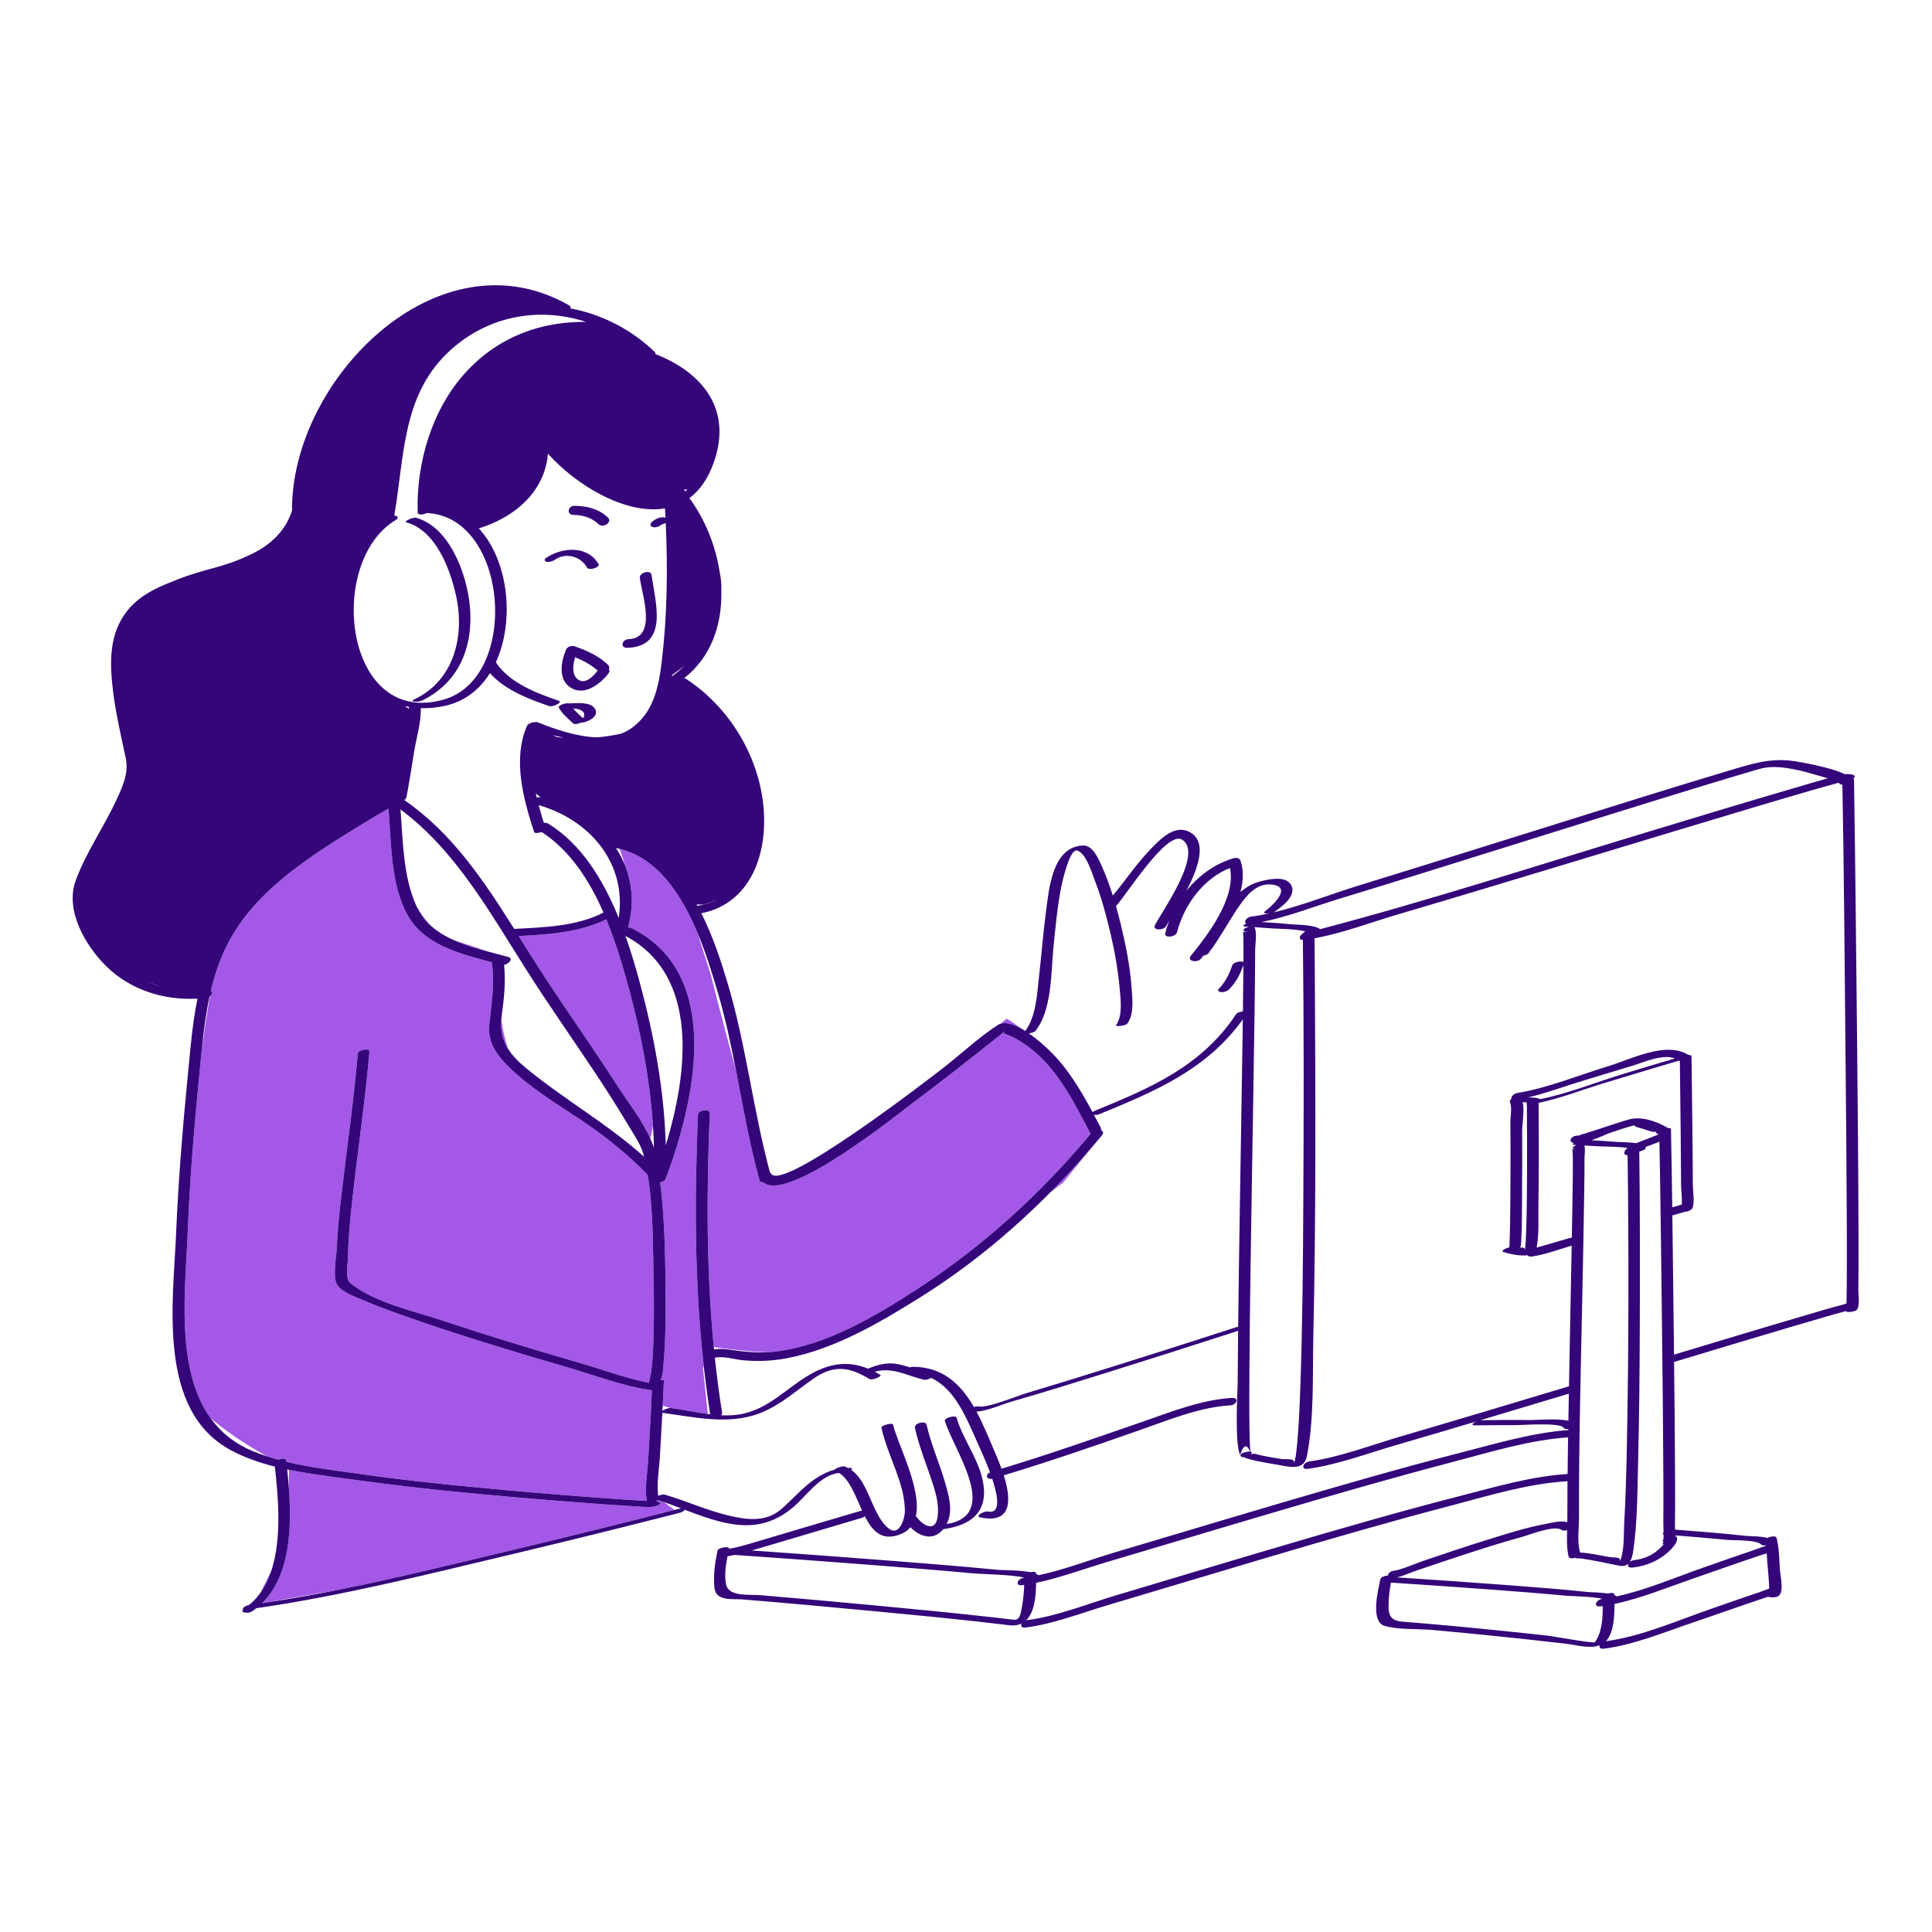 <svg width="96" height="96" viewBox="0 0 96 96" fill="none" xmlns="http://www.w3.org/2000/svg">
<path d="M26.963 48.389C26.561 47.773 26.169 47.143 25.773 46.512C27.251 46.432 28.785 46.339 30.129 45.684C30.618 46.875 30.977 48.117 31.28 49.237C31.863 51.394 32.294 53.665 32.445 55.928C32.407 56.199 32.36 56.41 32.313 56.571C31.898 55.644 31.213 54.784 30.689 53.97C29.479 52.089 28.185 50.263 26.963 48.389ZM35.157 70.503L35.198 70.515L35.197 70.506C35.184 70.505 35.17 70.504 35.157 70.503ZM32.992 74.637C32.891 74.602 32.792 74.57 32.695 74.539C32.668 74.564 32.626 74.587 32.576 74.607C32.776 74.607 32.936 74.717 32.631 74.824C32.328 74.931 31.971 74.87 31.658 74.853C30.821 74.808 29.984 74.748 29.148 74.686C26.699 74.502 24.252 74.292 21.81 74.038C20.002 73.85 18.202 73.615 16.402 73.365C15.727 73.271 15.041 73.172 14.363 73.035C14.363 73.197 14.36 73.515 14.351 73.9C14.503 75.912 14.424 78.289 13.023 79.66C13.042 79.657 13.062 79.654 13.082 79.651C13.803 79.526 15.287 79.266 16.82 78.996C19.682 78.425 22.525 77.723 25.351 77.048C28.078 76.397 30.8 75.728 33.515 75.03L32.992 74.637ZM12.927 79.166C13.172 78.828 13.356 78.441 13.492 78.021C13.292 78.451 13.087 78.857 12.927 79.166ZM32.108 75.593C33.096 75.348 33.729 75.189 33.729 75.189L33.718 75.182C33.182 75.32 32.645 75.457 32.108 75.593ZM52.174 59.265L52.827 58.763L54.218 57.05C53.564 57.811 52.883 58.551 52.174 59.265ZM22.518 46.701C23.086 46.959 23.709 47.139 24.315 47.3L22.518 46.701ZM13.827 72.532C13.992 72.466 14.209 72.464 14.222 72.575C14.224 72.595 14.226 72.616 14.228 72.636C15.485 72.941 16.784 73.08 18.06 73.264C19.918 73.533 21.786 73.726 23.654 73.905C25.605 74.091 27.558 74.26 29.512 74.405C30.232 74.459 30.952 74.511 31.673 74.553C31.828 74.562 31.982 74.57 32.137 74.577C32.028 73.928 32.173 73.163 32.21 72.518C32.278 71.373 32.344 70.228 32.392 69.082C30.979 68.888 29.542 68.331 28.179 67.935C25.753 67.23 23.33 66.501 20.939 65.682C19.984 65.355 19.025 65.024 18.097 64.624C17.681 64.445 17.071 64.252 16.777 63.88C16.504 63.534 16.714 62.476 16.731 62.059C16.769 61.179 16.858 60.301 16.959 59.426C17.233 57.065 17.577 54.712 17.779 52.342C17.793 52.173 18.373 52.054 18.356 52.258C18.154 54.628 17.8 56.979 17.537 59.342C17.42 60.389 17.305 61.444 17.291 62.498C17.287 62.815 17.124 63.527 17.41 63.759C18.602 64.725 20.524 65.132 21.947 65.606C24.223 66.365 26.519 67.062 28.824 67.728C29.935 68.049 31.099 68.487 32.255 68.714C32.239 68.66 32.338 68.321 32.354 68.198C32.412 67.764 32.44 67.326 32.458 66.889C32.501 65.798 32.501 64.706 32.477 63.615C32.439 61.917 32.467 60.092 32.184 58.38C31.149 57.312 30.015 56.413 28.774 55.589C27.541 54.77 26.184 53.949 25.15 52.879C24.617 52.327 24.232 51.736 24.311 50.939C24.417 49.873 24.595 48.902 24.435 47.822C24.435 47.819 24.436 47.816 24.436 47.813C22.855 47.394 21.057 46.955 20.234 45.44C19.408 43.919 19.445 41.913 19.305 40.186C19.154 40.269 18.97 40.37 18.762 40.487C16.13 42.096 13.172 43.791 11.596 46.395C11.055 47.289 10.711 48.243 10.477 49.228C10.476 49.233 10.475 49.239 10.474 49.245C10.582 49.29 10.541 49.417 10.429 49.503C10.293 50.299 10.159 51.188 10.031 52.108C10.023 52.184 10.015 52.259 10.008 52.335C9.719 55.263 9.446 58.195 9.331 61.136C9.221 63.98 8.69 68.018 10.469 70.475C11.456 71.304 12.504 71.946 13.264 72.364C13.45 72.425 13.638 72.481 13.827 72.532ZM24.916 50.6C24.848 51.184 24.971 51.666 25.233 52.094C25.095 51.661 24.96 51.127 24.916 50.6ZM21.299 45.893C21.117 45.67 20.908 45.386 20.702 45.044C20.702 45.044 20.703 45.045 20.703 45.045C20.855 45.376 21.059 45.654 21.299 45.893ZM50.741 51.105C50.316 50.779 50.022 50.616 50.022 50.616L49.695 50.879C49.985 50.773 50.363 50.894 50.741 51.105ZM54.16 56.287C53.377 54.787 52.507 53.04 51.103 52.019C50.721 51.741 50.313 51.483 49.855 51.349C49.847 51.346 50.045 51.161 49.896 51.275C49.764 51.377 49.633 51.481 49.502 51.585C48.135 52.672 46.764 53.755 45.363 54.799C44.693 55.298 39.126 59.811 37.92 58.747C37.834 58.752 37.766 58.735 37.752 58.686C37.247 56.878 36.929 55.026 36.569 53.182C35.905 50.773 35.331 48.479 35.331 48.479L34.653 46.34C33.853 44.438 32.67 42.637 30.784 42.178C30.881 42.431 30.979 42.716 31.06 43.006C31.424 43.923 31.504 44.969 31.208 46.089C31.263 46.083 31.312 46.087 31.349 46.105C35.992 48.373 34.521 54.741 33.077 58.577C33.045 58.663 32.927 58.725 32.805 58.754C33.038 60.654 33.064 62.602 33.072 64.5C33.077 65.579 33.072 66.662 32.972 67.737C32.95 67.971 32.948 68.325 32.826 68.576C32.918 68.569 32.989 68.578 32.988 68.606C32.972 69.02 32.95 69.434 32.929 69.848L33.31 69.96C33.314 69.96 33.319 69.96 33.322 69.96C33.91 70.036 34.541 70.177 35.171 70.261L34.931 67.978L34.968 67.876C34.508 63.739 34.507 59.542 34.683 55.393C34.693 55.155 35.28 55.056 35.268 55.34C35.105 59.193 35.095 63.084 35.468 66.931C35.837 66.99 36.922 67.146 38.108 67.193C38.248 67.186 38.387 67.177 38.526 67.16C41.059 66.855 43.499 65.407 45.604 64.035C48.851 61.919 51.72 59.309 54.197 56.334C54.183 56.32 54.17 56.305 54.16 56.287Z" fill="#A358E7"/>
<path d="M28.558 25.133C29.166 25.142 29.752 25.283 30.203 25.71C30.456 25.949 29.962 26.251 29.76 26.06C29.412 25.731 28.989 25.593 28.514 25.586C28.122 25.581 28.216 25.128 28.558 25.133ZM27.764 35.158C27.714 35.066 28.097 34.906 28.272 34.953C28.285 34.952 28.301 34.949 28.313 34.949C28.659 34.948 29.341 34.858 29.558 35.212C29.708 35.457 29.541 35.648 29.33 35.764C29.213 35.828 29.089 35.88 28.957 35.902C28.926 35.907 28.895 35.906 28.865 35.908C28.752 35.956 28.551 36.02 28.468 35.938C28.217 35.692 27.936 35.471 27.764 35.158ZM28.996 35.656C28.927 35.668 28.962 35.693 28.996 35.656V35.656ZM28.997 35.656C29.035 35.652 29.073 35.65 29.111 35.652C29.056 35.649 29.022 35.652 28.997 35.656ZM28.483 35.206C28.617 35.372 28.783 35.515 28.939 35.663C28.958 35.66 28.977 35.657 28.996 35.656C29.01 35.64 29.024 35.614 29.028 35.571C29.034 35.505 29.023 35.414 28.973 35.365C28.848 35.245 28.667 35.212 28.483 35.206ZM30.252 33.253C30.295 33.306 30.299 33.381 30.227 33.472C29.821 33.994 29.041 34.598 28.36 34.17C27.715 33.767 27.877 32.87 28.125 32.284C28.194 32.121 28.415 32.065 28.57 32.119C29.149 32.318 29.755 32.599 30.204 33.026C30.283 33.101 30.288 33.183 30.252 33.253ZM29.701 33.324C29.377 33.034 28.984 32.822 28.578 32.658C28.463 33.036 28.401 33.524 28.715 33.76C29.077 34.032 29.477 33.605 29.701 33.324ZM20.194 25.956C21.659 26.359 22.369 28.28 22.661 29.6C23.101 31.591 22.573 33.8 20.614 34.737C20.268 34.903 20.811 34.886 20.951 34.819C22.852 33.909 23.551 32.06 23.338 30.036C23.177 28.504 22.344 26.189 20.67 25.727C20.534 25.69 20.021 25.908 20.194 25.956ZM31.183 32.19C33.251 32.111 32.558 29.922 32.375 28.567C32.338 28.296 31.756 28.441 31.794 28.723C31.912 29.595 32.66 31.705 31.234 31.759C30.902 31.772 30.788 32.205 31.183 32.19ZM29.166 28.197C29.269 28.38 29.825 28.181 29.746 28.042C29.209 27.085 27.921 27.18 27.124 27.732C27.022 27.802 27.063 27.898 27.173 27.916C27.317 27.939 27.467 27.887 27.584 27.806C28.117 27.437 28.855 27.643 29.166 28.197ZM78.443 56.413C78.383 56.407 78.363 56.429 78.443 56.413V56.413ZM92.236 65.108C92.145 65.177 91.735 65.234 91.729 65.148C91.718 65.15 91.706 65.152 91.695 65.155C91.469 65.215 91.243 65.278 91.018 65.342C90.367 65.528 89.716 65.719 89.067 65.911C87.104 66.493 85.144 67.084 83.184 67.675C83.207 69.648 83.227 71.622 83.234 73.596C83.236 74.358 83.24 75.121 83.227 75.883C83.226 75.911 83.229 75.956 83.232 76.006C84.406 76.098 85.581 76.186 86.751 76.317C86.965 76.341 87.479 76.325 87.817 76.419C87.98 76.341 88.243 76.304 88.271 76.403C88.414 76.916 88.405 77.531 88.448 78.059C88.471 78.339 88.677 79.178 88.326 79.333C88.222 79.379 87.926 79.388 87.877 79.337C87.804 79.359 87.731 79.383 87.658 79.406C87.342 79.511 87.027 79.618 86.712 79.727C85.833 80.031 84.955 80.338 84.074 80.638C82.666 81.116 81.195 81.726 79.711 81.921C79.497 81.949 79.447 81.852 79.493 81.75C78.98 81.942 78.367 81.742 77.847 81.681C76.774 81.555 75.699 81.436 74.623 81.326C73.47 81.207 72.316 81.093 71.162 80.991C70.423 80.925 69.523 80.99 68.81 80.792C68.071 80.587 68.482 78.986 68.594 78.456C68.613 78.368 68.805 78.3 68.963 78.285C68.973 78.185 69.097 78.063 69.266 78.049C69.567 78.023 70.38 77.674 70.809 77.528C71.84 77.179 72.872 76.832 73.912 76.509C74.86 76.215 75.819 75.906 76.796 75.724C77.083 75.67 77.55 75.537 77.879 75.637C77.879 75.602 77.88 75.565 77.88 75.53C77.879 74.888 77.882 74.245 77.888 73.603C75.92 73.713 73.928 74.333 72.034 74.83C69.086 75.603 66.159 76.451 63.236 77.314C60.509 78.12 57.788 78.945 55.062 79.753C53.739 80.145 52.352 80.694 50.975 80.869C50.74 80.899 50.703 80.78 50.771 80.669C50.605 80.752 50.401 80.787 50.151 80.757C47.97 80.489 45.781 80.281 43.593 80.074C41.359 79.862 39.125 79.656 36.888 79.474C36.385 79.434 35.578 79.579 35.502 78.901C35.433 78.289 35.525 77.654 35.652 77.054C35.685 76.899 36.259 76.804 36.227 76.958C36.227 76.959 36.226 76.959 36.226 76.959C36.602 76.896 36.966 76.792 37.335 76.683C39.133 76.151 40.929 75.612 42.728 75.085C42.77 75.073 42.807 75.068 42.84 75.067C42.509 74.345 42.226 73.526 41.699 73.191C40.719 73.284 40.045 74.391 39.339 74.954C38.927 75.281 38.515 75.519 38.008 75.664C36.732 76.029 35.32 75.514 34.014 75.015C34.013 75.062 33.943 75.124 33.787 75.164C33.764 75.17 33.741 75.176 33.718 75.182C33.182 75.32 32.645 75.456 32.108 75.592C29.801 76.177 27.489 76.743 25.173 77.293C21.065 78.27 16.923 79.308 12.737 79.911C12.663 79.969 12.587 80.025 12.507 80.078C12.344 80.186 11.908 80.143 12.085 79.969C12.005 79.921 12.196 79.78 12.373 79.753C12.585 79.582 12.768 79.384 12.926 79.166C13.172 78.828 13.356 78.441 13.492 78.021C14.014 76.406 13.82 74.332 13.657 72.875C12.897 72.684 12.158 72.428 11.467 72.057C7.796 70.082 8.606 64.706 8.75 61.292C8.865 58.571 9.093 55.859 9.359 53.15C9.473 51.98 9.572 50.781 9.814 49.621C8.155 49.72 6.462 49.186 5.263 47.995C4.246 46.986 3.217 45.238 3.763 43.749C4.278 42.347 5.16 41.103 5.784 39.75C6.089 39.087 6.405 38.42 6.25 37.682C6.023 36.601 5.766 35.52 5.627 34.422C5.447 32.998 5.386 31.508 6.336 30.332C6.886 29.651 7.695 29.227 8.512 28.919C9.201 28.62 9.944 28.405 10.657 28.213C11.52 27.98 12.248 27.681 12.847 27.35C13.605 26.903 14.209 26.295 14.51 25.377C14.459 18.873 21.76 11.451 28.28 15.172C28.359 15.216 28.368 15.271 28.338 15.324C29.883 15.61 31.36 16.36 32.525 17.48C32.564 17.517 32.574 17.556 32.565 17.593C34.811 18.472 36.408 20.253 35.482 22.938C35.19 23.785 34.765 24.373 34.255 24.752C35.014 25.776 35.557 27.084 35.758 28.419C35.83 28.735 35.856 29.064 35.842 29.398C35.876 31.053 35.336 32.651 33.99 33.702C34.029 33.706 34.066 33.716 34.096 33.736C36.417 35.261 37.962 37.98 37.97 40.78C37.976 42.893 37.051 44.951 34.849 45.378C35.422 46.52 35.829 47.759 36.143 48.811C37.069 51.907 37.418 55.128 38.253 58.238C38.275 58.254 38.293 58.274 38.306 58.301C38.792 59.309 46.168 53.609 46.889 53.049C47.778 52.357 48.634 51.545 49.581 50.932C49.616 50.909 49.655 50.893 49.694 50.879C49.984 50.773 50.362 50.894 50.741 51.105C50.81 51.144 50.879 51.184 50.947 51.228C51.484 50.514 51.535 49.358 51.63 48.514C51.75 47.459 51.828 46.399 51.969 45.346C52.12 44.212 52.269 42.076 53.813 42.012C54.301 41.992 54.584 42.673 54.745 43.032C54.958 43.508 55.137 44 55.295 44.499C55.919 43.764 56.45 42.946 57.121 42.249C57.576 41.777 58.282 40.996 59.016 41.3C60.035 41.721 59.569 43.078 58.953 44.263C59.556 43.512 60.354 42.927 61.294 42.644C61.411 42.609 61.59 42.626 61.636 42.76C61.807 43.254 61.781 43.788 61.637 44.325C61.917 44.084 62.233 43.898 62.605 43.801C63.004 43.698 63.845 43.497 64.134 43.943C64.484 44.485 63.694 45.051 63.325 45.313C63.311 45.323 63.29 45.333 63.265 45.341C64.7 45.004 66.143 44.422 67.508 44.002C70.699 43.022 73.885 42.02 77.071 41.024C80.014 40.103 82.956 39.176 85.91 38.292C87.059 37.947 88.007 37.635 89.22 37.83C89.449 37.867 91.004 38.133 91.661 38.468C91.895 38.448 92.34 38.482 92.088 38.69C92.111 38.699 92.125 38.711 92.126 38.729C92.126 38.73 92.126 38.73 92.126 38.731C92.192 43.238 92.239 47.746 92.283 52.254C92.312 55.258 92.341 58.263 92.348 61.267C92.351 62.215 92.354 63.163 92.341 64.11C92.338 64.326 92.439 64.952 92.236 65.108ZM62.689 45.815C63.182 45.844 63.674 45.877 64.164 45.927C64.383 45.949 65.318 45.945 65.595 46.17C65.619 46.164 65.643 46.158 65.666 46.152C71.085 44.724 76.431 42.986 81.793 41.364C84.403 40.574 87.011 39.778 89.63 39.019C90.028 38.903 90.426 38.784 90.826 38.673C90.353 38.535 89.726 38.356 89.609 38.329C88.877 38.161 88.134 38.003 87.398 38.216C86.305 38.533 85.217 38.864 84.129 39.197C81.193 40.097 78.263 41.016 75.332 41.933C72.394 42.853 69.456 43.776 66.51 44.672C65.275 45.049 63.98 45.56 62.689 45.815ZM64.739 46.705C64.498 46.698 64.564 46.478 64.747 46.379C64.766 46.342 64.808 46.31 64.863 46.284C64.418 46.155 63.459 46.151 63.27 46.136C62.956 46.111 62.641 46.09 62.326 46.07C62.481 46.295 62.368 46.928 62.368 47.177C62.367 48.169 62.353 49.161 62.34 50.153C62.3 53.114 62.248 56.075 62.2 59.036C62.153 62.015 62.104 64.993 62.084 67.972C62.077 68.986 62.07 70.001 62.086 71.015C62.09 71.294 62.094 71.574 62.111 71.853C62.115 71.932 62.119 72.012 62.13 72.09C62.132 72.106 62.134 72.119 62.135 72.13C62.18 72.138 62.206 72.159 62.191 72.205C62.183 72.23 62.165 72.251 62.144 72.27C62.33 72.195 62.386 72.26 62.705 72.326C63.031 72.393 63.36 72.451 63.69 72.499C63.876 72.525 64.381 72.442 64.299 72.708C64.314 72.67 64.326 72.631 64.336 72.591C64.395 72.334 64.425 72.069 64.45 71.806C64.542 70.827 64.581 69.842 64.615 68.859C64.719 65.824 64.745 62.787 64.761 59.751C64.784 55.403 64.793 51.053 64.739 46.705ZM51.123 51.346C51.551 51.644 51.935 51.997 52.13 52.184C53.032 53.048 53.692 54.152 54.285 55.258C54.312 55.237 54.35 55.215 54.407 55.192C57.2 54.048 59.696 52.987 61.431 50.383C61.472 50.322 61.626 50.271 61.76 50.256C61.77 49.489 61.779 48.723 61.784 47.957C61.627 48.4 61.423 48.804 61.09 49.145C60.99 49.248 60.848 49.3 60.705 49.3C60.638 49.3 60.452 49.249 60.553 49.145C60.886 48.803 61.08 48.407 61.233 47.959C61.283 47.81 61.672 47.731 61.785 47.803C61.785 47.705 61.787 47.607 61.787 47.51C61.788 47.201 61.79 46.892 61.783 46.584C61.775 46.193 61.69 46.363 62.075 46.269C61.734 46.352 61.677 46.148 62.02 46.064C62.021 46.063 62.022 46.063 62.023 46.063C62.032 46.061 62.045 46.058 62.059 46.054C61.997 46.051 61.934 46.046 61.872 46.043C61.712 46.035 61.793 45.961 61.922 45.894C61.781 45.818 61.934 45.576 62.169 45.545C62.483 45.505 62.798 45.446 63.113 45.376C62.92 45.405 62.703 45.389 62.873 45.268C63.104 45.104 64.175 44.176 63.346 43.98C62.626 43.81 62.112 44.287 61.726 44.809C61.116 45.635 60.663 46.568 60.036 47.381C60.001 47.427 59.9 47.465 59.794 47.487C59.749 47.543 59.705 47.598 59.662 47.65C59.5 47.849 58.946 47.771 59.178 47.486C60.024 46.449 61.432 44.6 61.115 43.13C59.789 43.657 58.84 44.963 58.487 46.318C58.422 46.566 57.828 46.638 57.9 46.365C57.955 46.155 58.022 45.947 58.1 45.744C58.037 45.852 57.983 45.945 57.944 46.02C57.83 46.238 57.242 46.248 57.391 45.962C57.763 45.249 59.816 42.381 58.733 41.719C57.974 41.256 55.947 44.502 55.456 45.02C55.455 45.021 55.453 45.022 55.452 45.023C55.532 45.307 55.608 45.592 55.677 45.877C55.927 46.909 56.147 47.964 56.223 49.026C56.262 49.569 56.369 50.369 56.027 50.848C55.925 50.99 55.405 51.014 55.453 50.947C55.785 50.482 55.689 49.715 55.642 49.181C55.562 48.259 55.404 47.343 55.194 46.442C54.984 45.544 54.746 44.643 54.412 43.782C54.276 43.431 53.961 42.349 53.506 42.26C53.138 42.189 52.769 43.883 52.727 44.095C52.535 45.092 52.442 46.102 52.342 47.111C52.218 48.367 52.274 50.189 51.448 51.229C51.405 51.283 51.255 51.329 51.123 51.346ZM48.394 69.914C48.484 69.885 48.572 69.869 48.618 69.882C49.02 69.996 50.53 69.363 51.08 69.2C52.534 68.767 53.983 68.317 55.431 67.863C57.465 67.224 59.496 66.576 61.523 65.919C61.546 63.875 61.578 61.83 61.61 59.786C61.658 56.742 61.713 53.698 61.755 50.654C59.957 53.15 57.418 54.219 54.619 55.365C54.534 55.399 54.434 55.407 54.358 55.395C54.47 55.605 54.581 55.816 54.69 56.024C54.715 56.073 54.719 56.12 54.708 56.163C54.809 56.204 54.858 56.29 54.755 56.414C54.578 56.628 54.399 56.84 54.218 57.05C53.564 57.811 52.882 58.551 52.174 59.264C50.219 61.235 48.06 63.006 45.708 64.475C43.669 65.748 41.463 67.045 39.074 67.495C38.362 67.629 37.62 67.658 36.898 67.588C36.494 67.548 35.932 67.367 35.52 67.467C35.617 68.375 35.735 69.281 35.879 70.183C35.887 70.236 35.869 70.283 35.834 70.324C36.185 70.341 36.53 70.328 36.863 70.26C38.221 69.984 39.062 68.992 40.203 68.323C41.213 67.732 42.149 67.605 43.137 68.008C43.563 67.825 44.035 67.694 44.501 67.765C44.745 67.802 44.981 67.869 45.214 67.944C45.26 67.927 45.305 67.916 45.342 67.916C46.852 67.912 47.741 68.788 48.394 69.914ZM34.653 46.34C33.853 44.438 32.67 42.637 30.784 42.178C30.725 42.163 30.666 42.148 30.606 42.136C30.786 42.411 30.939 42.701 31.06 43.006C31.424 43.923 31.504 44.969 31.208 46.089C31.263 46.083 31.312 46.087 31.349 46.105C35.992 48.373 34.521 54.741 33.077 58.577C33.045 58.663 32.927 58.725 32.805 58.754C33.038 60.653 33.064 62.602 33.072 64.5C33.077 65.579 33.072 66.662 32.972 67.737C32.95 67.971 32.948 68.325 32.826 68.576C32.918 68.569 32.989 68.578 32.988 68.606C32.972 69.02 32.95 69.434 32.929 69.848C32.925 69.931 32.921 70.015 32.917 70.099C33.017 70.03 33.222 69.957 33.31 69.96C33.314 69.96 33.319 69.96 33.322 69.96C33.91 70.036 34.541 70.176 35.171 70.261C35.211 70.267 35.25 70.272 35.289 70.277C35.163 69.48 35.058 68.679 34.968 67.876C34.508 63.739 34.507 59.542 34.683 55.393C34.693 55.155 35.28 55.056 35.268 55.34C35.105 59.193 35.095 63.084 35.468 66.931C35.471 66.973 35.475 67.014 35.48 67.055C35.8 66.99 36.136 67.051 36.456 67.094C37.004 67.167 37.556 67.217 38.108 67.192C38.248 67.186 38.387 67.176 38.526 67.159C41.059 66.854 43.499 65.407 45.604 64.035C48.851 61.919 51.72 59.309 54.197 56.334C54.182 56.32 54.17 56.305 54.16 56.286C53.377 54.786 52.507 53.04 51.103 52.018C50.721 51.741 50.312 51.483 49.855 51.349C49.846 51.346 50.044 51.161 49.896 51.275C49.763 51.377 49.633 51.481 49.502 51.585C48.134 52.672 46.764 53.755 45.363 54.798C44.693 55.298 39.125 59.81 37.92 58.747C37.834 58.752 37.765 58.735 37.752 58.686C37.246 56.877 36.929 55.025 36.569 53.181C36.321 51.909 36.053 50.641 35.69 49.394C35.426 48.49 35.099 47.399 34.653 46.34ZM25.233 52.095C25.44 52.432 25.733 52.736 26.085 53.028C28 54.615 30.16 55.823 32.001 57.475C31.997 57.455 31.993 57.435 31.988 57.416C31.86 56.906 31.556 56.472 31.289 56.025C30.717 55.067 30.119 54.126 29.499 53.197C28.407 51.56 27.276 49.948 26.218 48.29C24.384 45.417 22.68 42.289 19.901 40.22C20.023 41.827 20.034 43.594 20.702 45.044C20.702 45.044 20.703 45.045 20.703 45.045C20.855 45.376 21.059 45.654 21.299 45.893C21.643 46.236 22.062 46.494 22.518 46.701C23.086 46.959 23.709 47.14 24.315 47.3C24.633 47.384 24.946 47.464 25.243 47.547C25.536 47.629 25.286 47.895 25.048 47.943C25.14 48.838 25.037 49.66 24.919 50.56C24.918 50.574 24.917 50.587 24.916 50.6C24.848 51.184 24.971 51.666 25.233 52.095ZM22.136 35.068C21.713 35.164 21.302 35.2 20.907 35.186C20.935 35.879 20.688 36.676 20.578 37.342C20.453 38.098 20.346 38.861 20.195 39.613C20.183 39.67 20.143 39.719 20.091 39.757C20.091 39.757 20.091 39.757 20.092 39.757C22.457 41.384 24.042 43.758 25.55 46.157C27.045 46.074 28.628 46.04 29.987 45.346C29.285 43.737 28.325 42.256 26.916 41.342C26.759 41.397 26.563 41.417 26.538 41.339C26.003 39.694 25.462 37.721 26.191 36.055C26.247 35.927 26.596 35.843 26.716 35.891C27.547 36.221 28.648 36.614 29.676 36.637C30.054 36.605 30.455 36.548 30.854 36.457C31.027 36.392 31.193 36.309 31.348 36.202C32.461 35.436 32.728 34.151 32.88 32.889C33.154 30.604 33.185 28.281 33.08 25.978C33.018 26.025 32.935 26.053 32.867 26.063C32.867 26.063 32.866 26.063 32.866 26.063C32.859 26.069 32.85 26.076 32.847 26.08C32.745 26.179 32.573 26.226 32.436 26.19C32.314 26.157 32.282 26.044 32.373 25.954C32.515 25.817 32.709 25.718 32.907 25.705C32.949 25.702 33.014 25.705 33.068 25.722C33.061 25.568 33.052 25.415 33.043 25.262C31.125 25.585 28.695 24.172 27.226 22.543C27.078 24.376 25.649 25.684 23.792 26.255C25.267 27.853 25.591 30.837 24.638 32.908C24.64 32.911 24.643 32.913 24.645 32.916C25.317 33.934 26.652 34.441 27.761 34.819C27.988 34.897 27.461 35.144 27.296 35.087C26.291 34.745 25.08 34.282 24.346 33.449C23.843 34.248 23.11 34.845 22.136 35.068ZM30.129 45.684C28.785 46.339 27.25 46.432 25.773 46.512C26.168 47.143 26.561 47.773 26.963 48.389C28.185 50.263 29.479 52.089 30.689 53.97C31.213 54.784 31.898 55.644 32.313 56.571C32.382 56.726 32.444 56.882 32.496 57.04C32.487 56.67 32.47 56.299 32.445 55.928C32.294 53.665 31.863 51.393 31.28 49.237C30.977 48.117 30.618 46.875 30.129 45.684ZM33.082 56.91C34.19 53.264 34.757 48.472 31.08 46.506C31.36 47.3 31.593 48.094 31.794 48.836C32.498 51.441 33.007 54.188 33.082 56.91ZM26.765 40.005C26.845 40.307 26.934 40.603 27.024 40.89C27.099 40.878 27.172 40.885 27.227 40.918C28.891 41.933 29.977 43.724 30.743 45.613C31.154 42.946 29.365 40.758 26.765 40.005ZM26.831 39.616C26.847 39.62 26.863 39.624 26.879 39.629C26.795 39.568 26.708 39.5 26.623 39.424C26.638 39.493 26.654 39.562 26.67 39.63C26.731 39.613 26.789 39.606 26.831 39.616ZM28.007 36.653C27.821 36.615 27.637 36.571 27.456 36.522L27.685 36.627C27.685 36.627 27.805 36.64 28.007 36.653ZM34.035 24.424C34.078 24.387 34.12 24.348 34.162 24.308C34.058 24.346 33.995 24.306 33.995 24.306L34.035 24.424ZM20.326 35.126C20.255 35.114 20.186 35.099 20.117 35.083C20.191 35.136 20.261 35.184 20.325 35.229C20.31 35.196 20.312 35.161 20.326 35.126ZM35.646 44.696C35.278 44.866 34.997 44.94 34.997 44.94C34.997 44.94 34.817 44.96 34.617 44.937C34.632 44.964 34.647 44.99 34.662 45.017C34.687 45.007 34.712 44.999 34.74 44.995C35.079 44.944 35.379 44.84 35.646 44.696ZM34.019 33.068C33.784 33.268 33.566 33.424 33.4 33.534C33.395 33.558 33.391 33.583 33.386 33.607C33.621 33.443 33.832 33.263 34.019 33.068ZM22.197 17.573C19.973 19.744 20.089 22.759 19.592 25.616C19.749 25.639 19.854 25.724 19.651 25.847C16.189 27.938 17.106 36.172 22.053 34.76C25.854 33.675 25.269 25.676 21.207 25.491C21.037 25.584 20.759 25.6 20.755 25.481C20.675 23.016 21.457 20.337 23.148 18.494C24.744 16.755 26.845 15.967 29.121 15.995C26.768 15.222 24.13 15.687 22.197 17.573ZM7.972 49.02C7.755 48.944 7.53 48.858 7.294 48.758C7.514 48.861 7.74 48.948 7.972 49.02ZM13.263 72.364C13.45 72.425 13.638 72.48 13.827 72.532C13.992 72.466 14.209 72.463 14.222 72.574C14.224 72.595 14.226 72.616 14.228 72.636C15.485 72.94 16.784 73.08 18.06 73.264C19.918 73.532 21.786 73.726 23.654 73.905C25.605 74.091 27.558 74.26 29.512 74.405C30.232 74.458 30.952 74.511 31.673 74.553C31.828 74.562 31.982 74.57 32.137 74.577C32.028 73.928 32.172 73.163 32.21 72.517C32.278 71.373 32.344 70.228 32.392 69.082C30.979 68.888 29.542 68.331 28.179 67.935C25.753 67.23 23.33 66.501 20.939 65.682C19.984 65.355 19.025 65.024 18.097 64.624C17.681 64.445 17.071 64.251 16.777 63.879C16.504 63.534 16.714 62.475 16.731 62.059C16.769 61.179 16.858 60.3 16.959 59.426C17.233 57.064 17.577 54.712 17.779 52.342C17.793 52.173 18.373 52.053 18.356 52.257C18.154 54.627 17.8 56.978 17.537 59.342C17.42 60.389 17.305 61.444 17.291 62.498C17.287 62.815 17.124 63.527 17.41 63.758C18.602 64.725 20.524 65.132 21.947 65.606C24.223 66.364 26.519 67.062 28.824 67.728C29.935 68.049 31.099 68.487 32.255 68.714C32.239 68.659 32.338 68.321 32.354 68.198C32.412 67.764 32.44 67.326 32.458 66.889C32.501 65.798 32.501 64.706 32.477 63.614C32.439 61.917 32.467 60.092 32.184 58.38C31.149 57.312 30.015 56.413 28.774 55.589C27.541 54.77 26.184 53.949 25.15 52.879C24.617 52.327 24.232 51.735 24.311 50.939C24.417 49.873 24.595 48.901 24.435 47.822C24.435 47.819 24.436 47.816 24.436 47.813C22.855 47.393 21.057 46.954 20.234 45.44C19.408 43.919 19.444 41.913 19.305 40.185C19.154 40.268 18.97 40.37 18.762 40.487C16.13 42.096 13.171 43.791 11.596 46.394C11.055 47.289 10.711 48.242 10.477 49.228C10.476 49.233 10.474 49.239 10.473 49.244C10.473 49.244 10.473 49.245 10.474 49.245C10.582 49.289 10.541 49.417 10.429 49.503C10.424 49.507 10.418 49.511 10.412 49.515C10.229 50.363 10.12 51.233 10.031 52.108C10.023 52.184 10.015 52.259 10.008 52.335C9.719 55.264 9.445 58.195 9.331 61.136C9.221 63.98 8.69 68.018 10.468 70.475C10.969 71.167 11.652 71.734 12.58 72.113C12.806 72.206 13.033 72.288 13.263 72.364ZM33.849 74.953C33.556 74.841 33.27 74.733 32.992 74.636C32.891 74.602 32.792 74.569 32.695 74.539C32.668 74.563 32.626 74.587 32.576 74.607C32.776 74.606 32.936 74.716 32.631 74.824C32.328 74.931 31.971 74.87 31.658 74.853C30.821 74.808 29.984 74.748 29.148 74.685C26.699 74.501 24.252 74.292 21.81 74.038C20.002 73.85 18.202 73.615 16.402 73.365C15.727 73.271 15.041 73.172 14.363 73.034C14.332 73.028 14.301 73.022 14.27 73.016C14.3 73.299 14.328 73.595 14.351 73.9C14.503 75.911 14.424 78.289 13.023 79.659C13.043 79.656 13.062 79.654 13.082 79.651C14.332 79.466 15.578 79.243 16.82 78.996C19.682 78.425 22.525 77.723 25.351 77.048C28.078 76.397 30.801 75.728 33.516 75.029C33.589 75.011 33.662 74.992 33.736 74.973C33.778 74.962 33.816 74.956 33.849 74.953ZM50.775 79.875C50.843 79.506 50.881 79.129 50.893 78.752C50.862 78.756 50.831 78.763 50.8 78.766C50.401 78.817 50.568 78.438 50.867 78.4C50.876 78.398 50.885 78.397 50.894 78.395C50.894 78.395 50.894 78.394 50.894 78.394C50.349 78.241 48.732 78.214 48.447 78.187C46.717 78.028 44.985 77.891 43.253 77.757C41.006 77.584 38.758 77.419 36.509 77.263C36.39 77.288 36.271 77.311 36.15 77.33C36.058 77.797 35.987 78.301 36.083 78.746C36.213 79.355 37.276 79.22 37.785 79.263C39.67 79.421 41.555 79.591 43.439 79.769C45.385 79.953 47.332 80.139 49.275 80.356C49.638 80.397 50.002 80.438 50.364 80.482C50.663 80.519 50.712 80.225 50.775 79.875ZM77.893 73.242C77.898 72.728 77.905 72.214 77.912 71.701C77.914 71.608 77.916 71.515 77.917 71.421C75.963 71.556 73.988 72.172 72.109 72.665C69.173 73.436 66.256 74.278 63.345 75.136C60.554 75.957 57.771 76.799 54.982 77.624C53.846 77.96 52.665 78.407 51.482 78.649C51.479 79.314 51.404 80.113 50.99 80.513C51.007 80.508 51.024 80.505 51.042 80.502C52.523 80.314 54.035 79.694 55.459 79.27C58.238 78.443 61.013 77.603 63.794 76.786C66.686 75.936 69.583 75.095 72.503 74.347C74.251 73.9 76.079 73.354 77.893 73.242ZM75.869 54.877C75.841 54.866 75.845 54.844 75.869 54.819C75.869 54.815 75.869 54.811 75.869 54.807C75.869 54.8 75.871 54.794 75.872 54.788C75.855 54.785 75.839 54.782 75.828 54.781C75.773 54.773 75.719 54.769 75.664 54.763C75.757 55.166 75.633 55.896 75.635 56.212C75.639 57.231 75.638 58.251 75.63 59.27C75.624 60.1 75.634 60.937 75.583 61.767C75.578 61.862 75.56 61.935 75.533 61.993C75.685 61.984 75.794 61.985 75.766 62.156C75.773 62.118 75.779 62.081 75.783 62.043C75.813 61.755 75.825 61.465 75.834 61.175C75.862 60.336 75.871 59.497 75.876 58.658C75.882 57.398 75.881 56.138 75.869 54.877ZM80.652 53.365C81.454 53.122 82.255 52.877 83.059 52.643C83.108 52.629 83.163 52.61 83.22 52.59C82.593 52.359 81.672 52.788 81.112 52.957C80.293 53.204 79.474 53.453 78.656 53.7C77.769 53.967 76.861 54.31 75.946 54.527C75.985 54.53 76.025 54.532 76.064 54.535C76.142 54.543 76.431 54.539 76.522 54.617C77.912 54.345 79.312 53.77 80.652 53.365ZM76.355 61.991C76.493 61.954 76.672 61.902 76.783 61.87C77.193 61.754 77.602 61.634 78.01 61.513C78.044 61.503 78.074 61.501 78.103 61.499C78.122 60.507 78.14 59.514 78.15 58.521C78.153 58.153 78.158 57.784 78.152 57.415C78.148 57.127 78.056 57.092 78.294 57.087C78.031 57.093 78.162 56.974 78.326 56.896C78.297 56.895 78.269 56.893 78.241 56.892C78.126 56.887 78.136 56.847 78.198 56.8C78.163 56.79 78.131 56.777 78.103 56.759C78.013 56.701 78.029 56.614 78.094 56.542C78.098 56.538 78.102 56.533 78.106 56.529C78.192 56.435 78.411 56.405 78.54 56.445C78.503 56.425 78.47 56.416 78.444 56.413C78.461 56.409 78.484 56.404 78.512 56.396C78.617 56.366 78.721 56.334 78.826 56.302C79.058 56.229 79.291 56.154 79.523 56.078C79.987 55.927 80.451 55.768 80.92 55.631C81.524 55.455 82.269 55.699 82.81 56.006C82.83 56.017 82.847 56.033 82.859 56.052C82.954 56.046 83.028 56.061 83.029 56.103C83.056 57.398 83.076 58.694 83.094 59.99C83.25 59.943 83.407 59.898 83.564 59.855C83.594 59.55 83.534 59.171 83.533 58.91C83.529 58.055 83.522 57.2 83.513 56.346C83.501 55.139 83.488 53.932 83.471 52.726C83.461 52.721 83.451 52.716 83.443 52.71C83.44 52.707 83.436 52.706 83.433 52.703C83.359 52.724 83.286 52.744 83.213 52.766C82.901 52.857 82.588 52.949 82.277 53.043C81.429 53.297 80.583 53.554 79.736 53.81C78.667 54.133 77.559 54.572 76.451 54.801C76.467 56.484 76.471 58.168 76.443 59.852C76.431 60.541 76.486 61.304 76.355 61.991ZM82.661 76.151C82.657 75.955 82.65 75.763 82.65 75.693C82.657 74.896 82.655 74.099 82.651 73.302C82.64 70.963 82.615 68.623 82.587 66.284C82.548 63.1 82.519 59.915 82.456 56.732C82.305 56.79 82.152 56.843 82.004 56.904C81.951 56.926 81.859 56.958 81.76 56.994C81.766 57.002 81.772 57.009 81.776 57.018C81.805 57.093 81.623 57.185 81.455 57.219C81.492 60.133 81.491 63.048 81.48 65.962C81.471 68.198 81.454 70.433 81.396 72.668C81.359 74.124 81.365 75.615 81.155 77.059C81.125 77.264 81.08 77.479 80.973 77.627C81.028 77.575 81.105 77.534 81.196 77.523C81.635 77.473 82.069 77.304 82.401 77.006C82.494 76.922 82.59 76.834 82.663 76.731C82.614 76.723 82.595 76.704 82.635 76.67C82.641 76.665 82.646 76.649 82.65 76.625C82.614 76.581 82.611 76.523 82.662 76.464C82.663 76.398 82.663 76.322 82.662 76.243C82.594 76.228 82.608 76.192 82.661 76.151ZM80.875 57.408C80.754 57.398 80.669 57.339 80.727 57.215C80.758 57.15 80.809 57.094 80.87 57.042C80.427 56.967 79.677 56.973 79.529 56.964C79.261 56.946 78.993 56.933 78.725 56.919C78.784 57.08 78.734 57.381 78.734 57.529C78.735 58.09 78.728 58.651 78.719 59.211C78.695 60.938 78.658 62.665 78.624 64.391C78.551 68.052 78.448 71.714 78.46 75.375C78.462 75.905 78.358 76.621 78.514 77.146C78.562 77.144 78.611 77.146 78.659 77.151C78.87 77.172 79.079 77.206 79.287 77.243C79.507 77.282 79.727 77.322 79.947 77.365C80.21 77.416 80.573 77.33 80.489 77.599C80.724 77.045 80.674 76.265 80.706 75.691C80.781 74.381 80.815 73.069 80.84 71.758C80.932 66.977 80.936 62.19 80.875 57.408ZM81.261 55.899C80.86 56.001 80.466 56.138 80.072 56.266C79.882 56.328 79.482 56.52 79.082 56.66C79.516 56.682 79.95 56.708 80.382 56.744C80.52 56.756 80.952 56.75 81.301 56.804C81.42 56.756 81.535 56.714 81.622 56.678C81.886 56.569 82.166 56.478 82.429 56.359C82.332 56.349 82.263 56.303 82.285 56.211C82.258 56.323 81.743 56.124 81.637 56.091C81.543 56.062 81.054 55.952 81.261 55.899ZM77.956 69.25C76.49 69.691 75.025 70.132 73.558 70.57C73.559 70.57 73.559 70.57 73.56 70.57C74.4 70.554 75.241 70.549 76.081 70.561C76.336 70.565 77.37 70.469 77.932 70.599C77.939 70.149 77.948 69.7 77.956 69.25ZM79.639 79.801C79.605 79.805 79.57 79.813 79.536 79.818C79.137 79.87 79.305 79.49 79.603 79.451C79.612 79.45 79.62 79.448 79.629 79.447C79.182 79.328 78.045 79.311 77.837 79.292C76.589 79.175 75.34 79.077 74.091 78.984C72.432 78.861 70.773 78.746 69.113 78.639C69.064 78.906 69.026 79.177 69.011 79.445C68.979 80.06 68.933 80.52 69.681 80.579C71.236 80.701 72.788 80.846 74.34 81.004C75.212 81.092 76.084 81.183 76.955 81.281C77.187 81.307 79.19 81.677 79.25 81.597C79.596 81.134 79.644 80.421 79.639 79.801ZM87.91 78.939C87.908 78.866 87.908 78.793 87.904 78.721C87.886 78.407 87.859 78.094 87.829 77.782C87.81 77.592 87.802 77.388 87.786 77.186C87.718 77.206 87.649 77.226 87.581 77.248C87.282 77.345 86.984 77.446 86.688 77.548C85.841 77.841 84.996 78.139 84.149 78.431C82.88 78.868 81.558 79.418 80.223 79.698C80.228 80.328 80.178 81.155 79.799 81.55C81.557 81.316 83.328 80.529 84.992 79.954C85.813 79.67 86.631 79.377 87.456 79.106C87.549 79.075 87.728 78.995 87.91 78.939ZM83.243 76.293C83.243 76.301 83.243 76.308 83.242 76.316C83.294 76.336 83.33 76.372 83.333 76.437C83.342 76.622 83.211 76.785 83.094 76.917C82.594 77.481 81.87 77.806 81.129 77.891C80.89 77.918 80.854 77.793 80.928 77.682C80.824 77.789 80.673 77.843 80.445 77.797C79.822 77.67 79.197 77.531 78.567 77.441C78.383 77.415 78.122 77.465 78.372 77.371C78.283 77.404 77.982 77.503 77.943 77.342C77.846 76.933 77.856 76.472 77.87 76.03C77.766 76.064 77.654 76.068 77.589 76.02C77.244 75.765 76.028 76.256 75.665 76.357C74.717 76.618 73.778 76.912 72.844 77.217C72.001 77.493 71.162 77.777 70.323 78.062C70.037 78.159 69.721 78.309 69.412 78.38C71.295 78.501 73.178 78.63 75.06 78.775C76.357 78.874 77.655 78.972 78.948 79.111C79.088 79.126 79.531 79.124 79.891 79.179C80.045 79.141 80.208 79.143 80.21 79.207C80.21 79.222 80.211 79.24 80.212 79.255C80.261 79.275 80.302 79.297 80.334 79.323C81.799 79.009 83.264 78.371 84.649 77.889C85.483 77.599 86.313 77.301 87.15 77.022C87.329 76.963 87.535 76.873 87.743 76.816C87.741 76.805 87.738 76.795 87.736 76.784C87.647 76.8 87.567 76.796 87.532 76.758C87.289 76.496 86.162 76.548 85.833 76.516C84.971 76.433 84.107 76.361 83.243 76.293ZM91.749 64.775C91.75 64.762 91.751 64.749 91.752 64.738C91.76 64.436 91.763 64.135 91.765 63.833C91.773 62.832 91.77 61.83 91.766 60.829C91.755 57.823 91.727 54.817 91.697 51.812C91.654 47.539 91.629 43.264 91.547 38.991C91.459 38.988 91.388 38.957 91.371 38.892C91.368 38.892 91.365 38.893 91.363 38.894C91.054 38.976 90.746 39.062 90.439 39.15C89.411 39.443 88.386 39.747 87.361 40.053C84.384 40.941 81.412 41.844 78.439 42.744C75.455 43.646 72.472 44.551 69.482 45.43C68.134 45.826 66.724 46.368 65.32 46.621C65.327 47.26 65.33 47.899 65.333 48.538C65.369 54.508 65.391 60.483 65.258 66.452C65.215 68.385 65.308 70.45 64.939 72.358C64.785 73.154 63.944 72.85 63.319 72.754C63.234 72.74 62.156 72.579 61.783 72.399C61.77 72.4 61.756 72.402 61.745 72.403C61.697 72.406 61.657 72.368 61.622 72.3C61.635 72.3 61.648 72.3 61.66 72.3C61.649 72.267 61.67 72.234 61.733 72.203C61.765 72.187 61.99 72.118 62.114 72.127C62.05 71.978 61.865 71.547 61.619 72.293C61.34 71.716 61.498 69.014 61.5 68.713C61.504 67.852 61.512 66.99 61.521 66.128C59.32 66.841 57.116 67.544 54.908 68.234C53.357 68.718 51.805 69.203 50.243 69.651C49.812 69.774 49.089 70.103 48.521 70.143C48.892 70.83 49.188 71.591 49.492 72.294C49.575 72.488 49.673 72.725 49.765 72.98C52.123 72.267 54.444 71.451 56.771 70.646C58.193 70.154 59.687 69.553 61.205 69.463C61.605 69.44 61.444 69.812 61.138 69.83C59.593 69.921 58.055 70.567 56.609 71.071C54.376 71.851 52.142 72.624 49.877 73.308C50.233 74.438 50.344 75.73 48.726 75.403C48.403 75.338 48.916 75.071 49.086 75.106C49.74 75.237 49.596 74.364 49.302 73.478C49.016 73.534 48.942 73.28 49.192 73.162C48.969 72.557 48.712 72.004 48.635 71.832C48.055 70.551 47.505 69.046 46.27 68.467C46.159 68.531 45.996 68.579 45.92 68.561C45.066 68.36 44.323 67.905 43.472 68.165C43.563 68.212 43.655 68.263 43.747 68.319C43.84 68.376 43.348 68.612 43.201 68.522C42.253 67.94 41.451 67.784 40.425 68.501C40.021 68.784 39.634 69.089 39.234 69.377C38.662 69.79 38.056 70.163 37.367 70.35C36.636 70.549 35.917 70.564 35.197 70.506C35.184 70.505 35.171 70.505 35.157 70.503C34.427 70.442 33.695 70.306 32.95 70.21C32.935 70.209 32.923 70.206 32.912 70.203C32.874 70.923 32.833 71.642 32.791 72.362C32.755 72.978 32.623 73.7 32.705 74.329C32.823 74.281 32.962 74.246 33.023 74.264C34.078 74.574 35.091 75.036 36.16 75.295C37.058 75.512 38.037 75.666 38.813 74.994C39.096 74.748 39.361 74.484 39.63 74.223C40.185 73.682 40.761 73.22 41.463 73.031C41.528 72.952 41.862 72.833 41.961 72.867C42.023 72.887 42.079 72.914 42.136 72.942C42.177 72.942 42.218 72.941 42.26 72.943C42.376 72.947 42.359 72.987 42.289 73.034C43.196 73.65 43.311 75.269 44.154 75.947C44.681 76.371 44.973 75.463 44.963 75.05C44.952 74.573 44.861 74.11 44.717 73.656C44.429 72.75 44.011 71.878 43.797 70.951C43.768 70.822 44.35 70.676 44.378 70.796C44.595 71.736 45.812 73.988 45.508 75.329C45.838 75.799 46.495 76.195 46.594 75.335C46.654 74.804 46.532 74.301 46.372 73.797C46.069 72.846 45.679 71.928 45.462 70.951C45.41 70.716 45.991 70.567 46.042 70.796C46.261 71.775 46.675 72.681 46.952 73.641C47.136 74.281 47.377 75.058 47.05 75.702C47.044 75.713 47.038 75.721 47.033 75.731C49.773 75.292 47.364 72.017 46.951 70.601C46.909 70.456 47.488 70.295 47.532 70.446C47.89 71.676 48.835 72.732 48.894 74.06C48.951 75.33 47.997 75.83 46.868 75.984C46.401 76.566 45.738 76.389 45.24 75.889C45.064 76.096 44.806 76.249 44.441 76.326C43.708 76.482 43.301 75.988 42.971 75.339C42.935 75.372 42.888 75.403 42.819 75.423C40.995 75.957 39.178 76.511 37.353 77.042C39.643 77.202 41.933 77.369 44.221 77.549C46.002 77.688 47.783 77.827 49.56 78.003C49.767 78.023 50.634 78.012 51.188 78.12C51.331 78.09 51.472 78.096 51.474 78.155C51.475 78.17 51.475 78.186 51.476 78.201C51.526 78.222 51.571 78.245 51.602 78.272C52.877 78.005 54.161 77.505 55.38 77.142C58.149 76.319 60.914 75.485 63.686 74.671C66.639 73.805 69.596 72.947 72.577 72.183C74.31 71.738 76.124 71.193 77.924 71.059C77.924 71.04 77.924 71.022 77.925 71.003C77.822 71.019 77.729 71.009 77.703 70.952C77.572 70.67 75.625 70.815 75.35 70.814C74.671 70.81 73.993 70.813 73.315 70.826C73.046 70.831 73.188 70.707 73.356 70.63C72.026 71.027 70.695 71.421 69.362 71.809C67.94 72.222 66.466 72.781 64.993 72.985C64.594 73.04 64.763 72.659 65.06 72.618C66.573 72.409 68.103 71.814 69.562 71.387C72.357 70.57 75.145 69.732 77.933 68.893C77.944 68.89 77.952 68.89 77.962 68.888C78.003 66.643 78.048 64.399 78.091 62.155C78.093 62.068 78.094 61.981 78.096 61.895C77.454 62.086 76.794 62.335 76.13 62.434C76.004 62.454 75.933 62.423 75.904 62.373C75.487 62.427 74.9 62.28 74.715 62.212C74.531 62.145 74.844 62.02 74.999 61.975C75.004 61.899 75.008 61.824 75.011 61.748C75.022 61.447 75.029 61.146 75.034 60.844C75.048 59.977 75.054 59.109 75.055 58.242C75.057 57.411 75.058 56.58 75.05 55.749C75.047 55.521 75.146 54.964 75.024 54.758C75.013 54.739 75.022 54.716 75.045 54.693C75.028 54.671 75.04 54.64 75.096 54.606C75.099 54.604 75.103 54.603 75.105 54.602C75.067 54.509 75.211 54.339 75.4 54.309C76.927 54.06 78.468 53.415 79.946 52.968C80.988 52.653 82.78 51.725 83.87 52.407C83.903 52.41 83.933 52.417 83.96 52.428C83.975 52.43 83.992 52.429 84.007 52.432C84.056 52.442 84.065 52.468 84.037 52.5C84.046 52.518 84.052 52.538 84.052 52.563C84.07 53.804 84.084 55.044 84.096 56.285C84.104 57.14 84.113 57.995 84.115 58.85C84.116 59.179 84.215 59.699 84.102 60.016C84.072 60.102 83.958 60.164 83.839 60.194C83.846 60.194 83.844 60.196 83.829 60.197C83.797 60.204 83.765 60.209 83.734 60.212C83.693 60.223 83.653 60.234 83.612 60.245C83.442 60.293 83.271 60.343 83.101 60.393C83.1 60.394 83.1 60.394 83.099 60.394C83.126 62.439 83.148 64.484 83.172 66.529C83.175 66.79 83.177 67.051 83.18 67.312C85.359 66.655 87.537 65.995 89.721 65.355C90.347 65.171 90.972 64.982 91.604 64.818C91.647 64.806 91.696 64.791 91.749 64.775ZM61.622 72.3C61.621 72.298 61.62 72.296 61.619 72.293C61.618 72.296 61.617 72.297 61.617 72.3C61.618 72.3 61.62 72.3 61.622 72.3Z" fill="#340679"/>
</svg>
